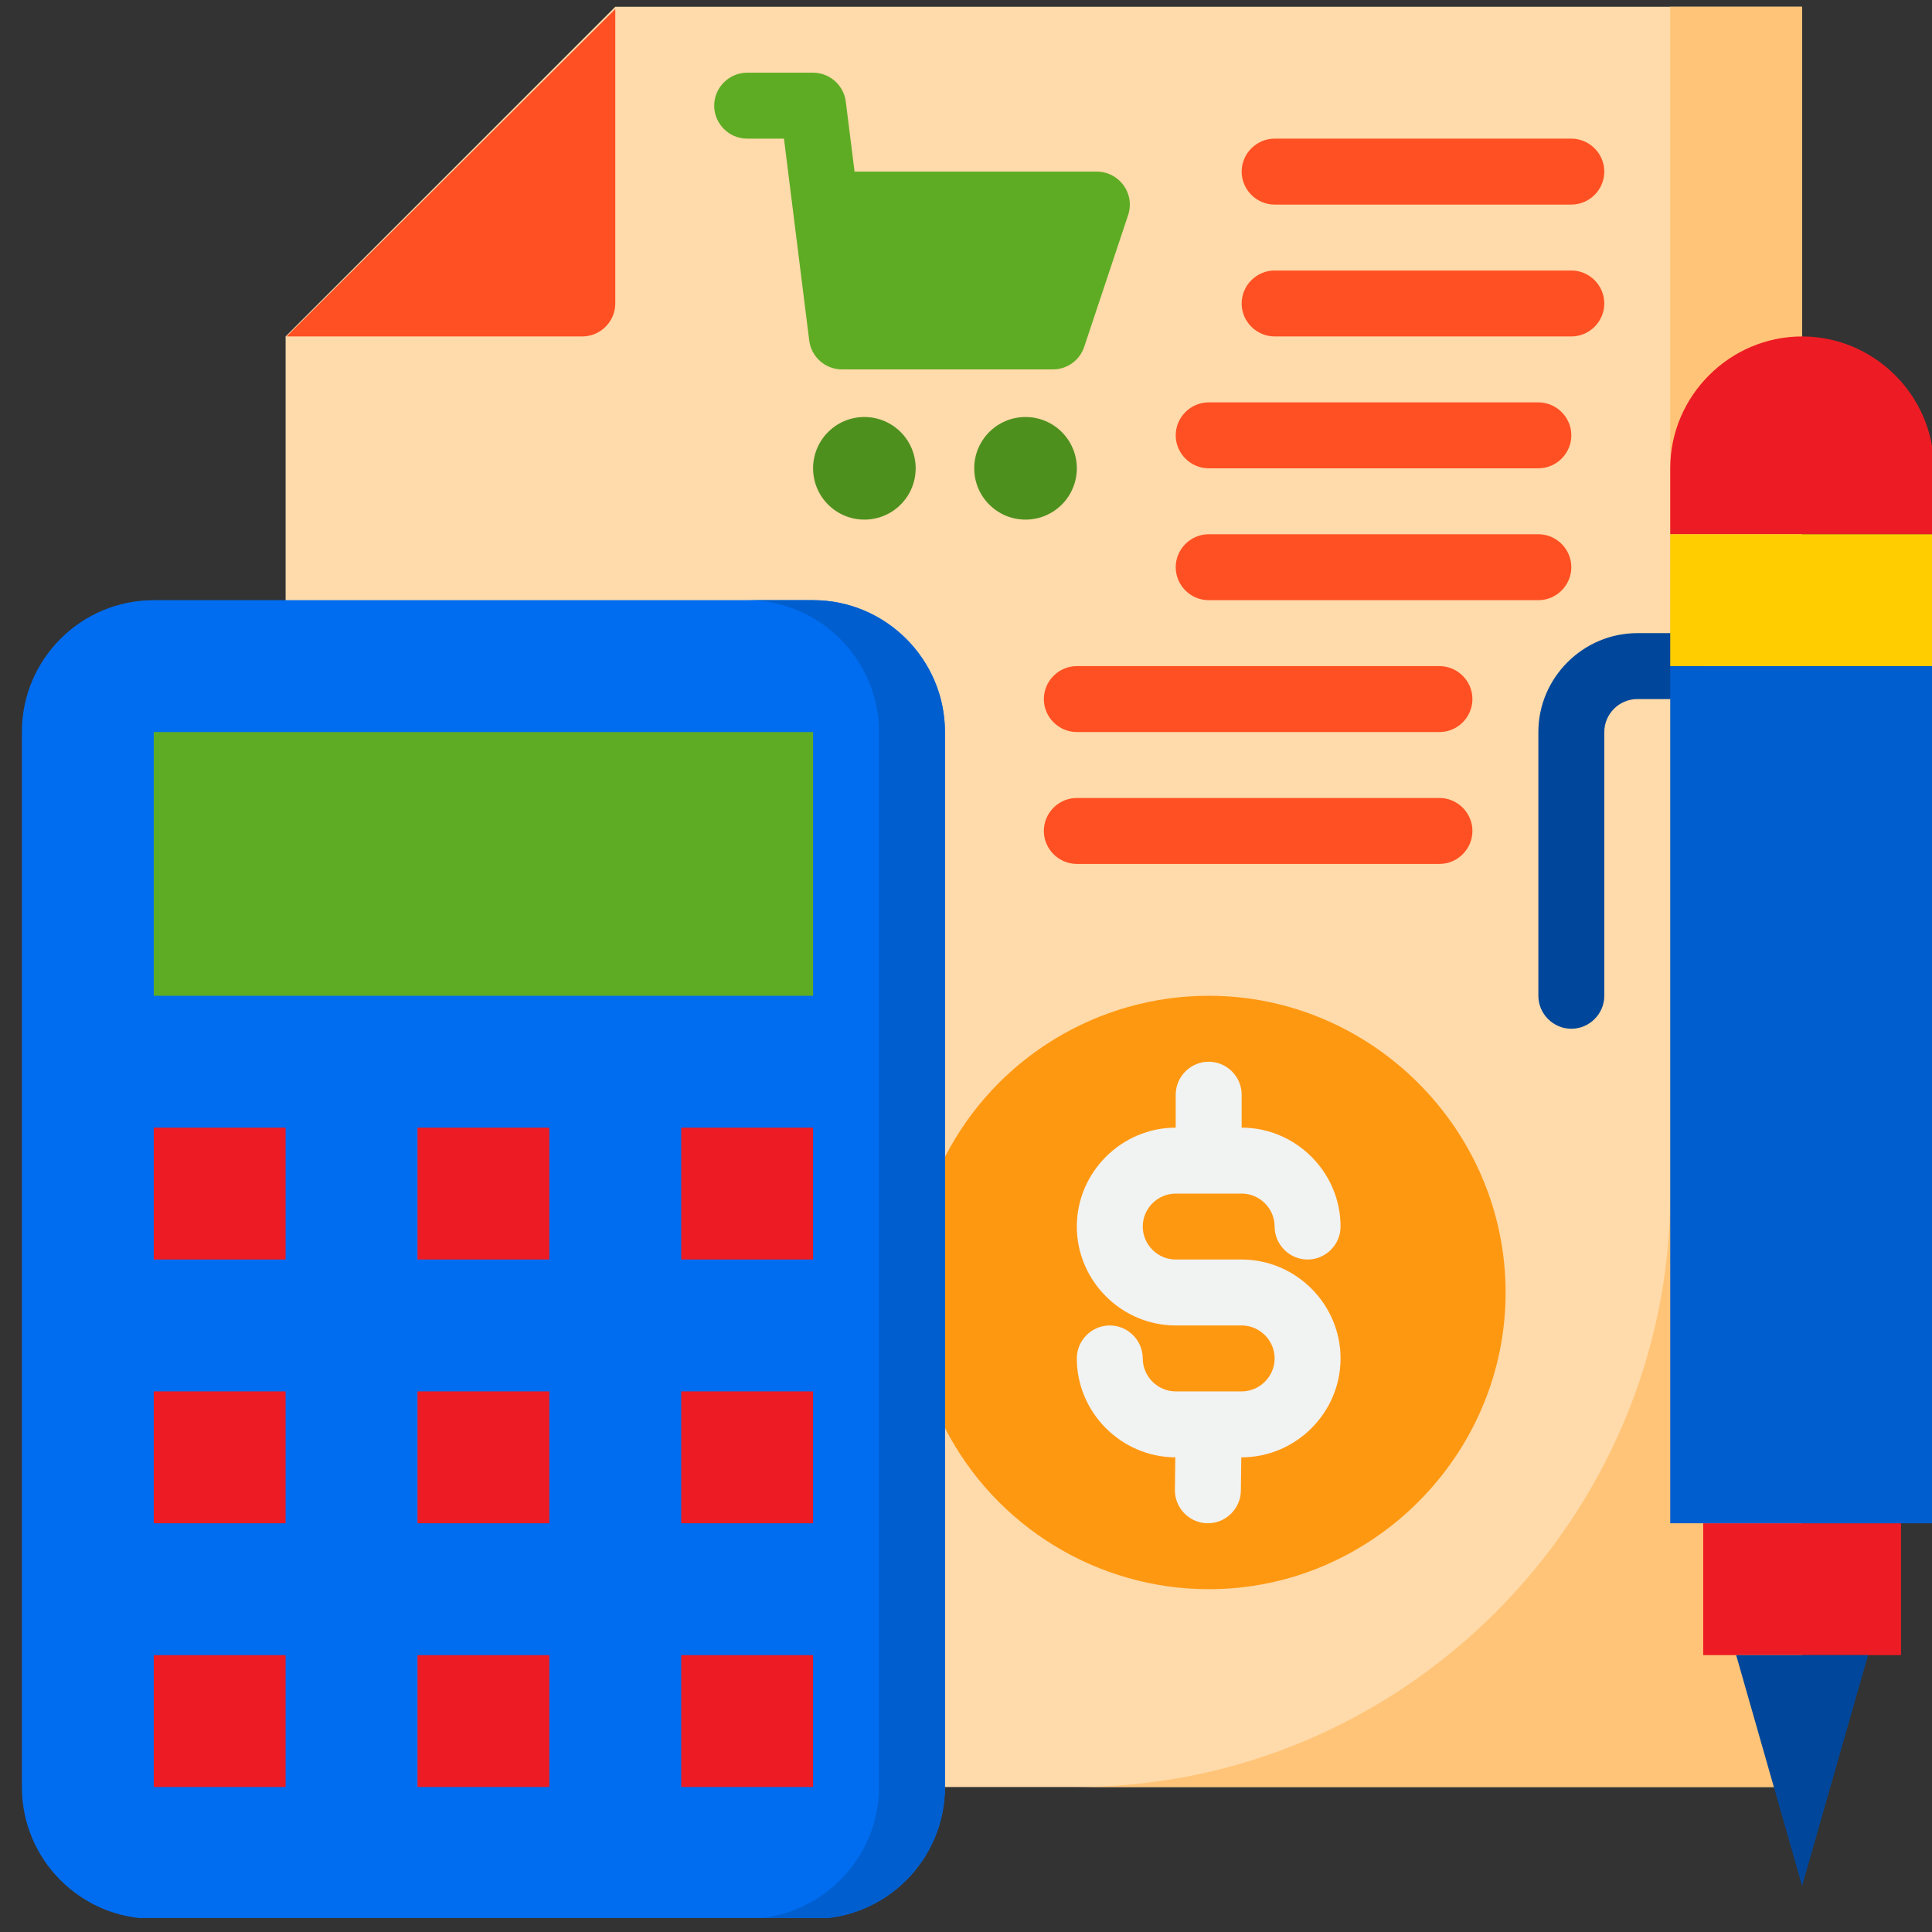 <?xml version="1.0" encoding="UTF-8" standalone="no"?>
<!DOCTYPE svg PUBLIC "-//W3C//DTD SVG 1.1//EN" "http://www.w3.org/Graphics/SVG/1.1/DTD/svg11.dtd">
<svg width="100%" height="100%" viewBox="0 0 101 101" version="1.1" xmlns="http://www.w3.org/2000/svg" xmlns:xlink="http://www.w3.org/1999/xlink" xml:space="preserve" xmlns:serif="http://www.serif.com/" style="fill-rule:evenodd;clip-rule:evenodd;stroke-linejoin:round;stroke-miterlimit:2;">
    <rect x="0" y="0" width="101" height="101" fill="#333333" stroke="none"/>
    <g transform="matrix(1,0,0,1,-219,-1322)">
        <g id="ico_03" transform="matrix(0.334,0,0,0.334,684.4,777.984)">
            <rect x="-1390" y="1629.85" width="299.152" height="299.152" style="fill:none;"/>
            <clipPath id="_clip1">
                <rect x="-1390" y="1629.85" width="299.152" height="299.152"/>
            </clipPath>
            <g clip-path="url(#_clip1)">
                <g transform="matrix(0.645,0,0,0.645,-1405.47,1614.37)">
                    <path d="M456,456L88,456L88,104L168,24L456,24L456,456Z" style="fill:rgb(255,218,170);fill-rule:nonzero;"/>
                </g>
                <g transform="matrix(0.645,0,0,0.645,-1405.47,1614.37)">
                    <path d="M424,24L424,312C424,390.996 358.996,456 280,456L456,456L456,24L424,24Z" style="fill:rgb(255,196,119);fill-rule:nonzero;"/>
                </g>
                <g transform="matrix(0.645,0,0,0.645,-1405.47,1614.37)">
                    <path d="M456,104C473.555,104 488,118.445 488,136L488,152L424,152L424,136C424,118.445 438.445,104 456,104Z" style="fill:rgb(237,28,36);fill-rule:nonzero;"/>
                </g>
                <g transform="matrix(0.645,0,0,0.645,-1405.47,1614.37)">
                    <rect x="432" y="392" width="48" height="32" style="fill:rgb(237,28,36);fill-rule:nonzero;"/>
                </g>
                <g transform="matrix(0.645,0,0,0.645,-1405.47,1614.37)">
                    <path d="M456,480L440,424L472,424L456,480Z" style="fill:rgb(0,71,155);fill-rule:nonzero;"/>
                </g>
                <g transform="matrix(0.645,0,0,0.645,-1405.47,1614.37)">
                    <path d="M312,264C285.057,264 260.286,279.142 248,303.12L248,368.88C260.31,392.861 285.097,408 312.054,408C351.552,408 384.054,375.498 384.054,336C384.054,296.502 351.552,264 312.054,264C312.036,264 312.018,264 312,264Z" style="fill:rgb(255,152,17);fill-rule:nonzero;"/>
                </g>
                <g transform="matrix(0.645,0,0,0.645,-1405.47,1614.37)">
                    <path d="M168,96L168,24.56L88.24,104L160,104C164.389,104 168,100.389 168,96Z" style="fill:rgb(255,80,35);fill-rule:nonzero;"/>
                </g>
                <g transform="matrix(0.645,0,0,0.645,-1405.47,1614.37)">
                    <circle cx="232" cy="136" r="8" style="fill:rgb(155,201,255);"/>
                </g>
                <g transform="matrix(0.645,0,0,0.645,-1405.47,1614.37)">
                    <circle cx="272" cy="136" r="8" style="fill:rgb(155,201,255);"/>
                </g>
                <g transform="matrix(0.645,0,0,0.645,-1405.47,1614.37)">
                    <path d="M248,200C248,182.339 233.661,168 216,168L56,168C38.339,168 24,182.339 24,200L24,456C24,473.661 38.339,488 56,488L216,488C233.661,488 248,473.661 248,456L248,200Z" style="fill:rgb(0,109,240);"/>
                </g>
                <g transform="matrix(0.645,0,0,0.645,-1405.47,1614.37)">
                    <path d="M216,168L200,168C217.555,168 232,182.445 232,200L232,456C232,473.555 217.555,488 200,488L216,488C233.555,488 248,473.555 248,456L248,200C248,182.445 233.555,168 216,168Z" style="fill:rgb(0,94,206);fill-rule:nonzero;"/>
                </g>
                <g transform="matrix(0.645,0,0,0.645,-1405.47,1614.37)">
                    <rect x="56" y="424" width="32" height="32" style="fill:rgb(237,28,36);fill-rule:nonzero;"/>
                    <rect x="56" y="360" width="32" height="32" style="fill:rgb(237,28,36);fill-rule:nonzero;"/>
                    <rect x="56" y="296" width="32" height="32" style="fill:rgb(237,28,36);fill-rule:nonzero;"/>
                    <rect x="120" y="296" width="32" height="32" style="fill:rgb(237,28,36);fill-rule:nonzero;"/>
                    <rect x="184" y="296" width="32" height="32" style="fill:rgb(237,28,36);fill-rule:nonzero;"/>
                    <rect x="184" y="360" width="32" height="32" style="fill:rgb(237,28,36);fill-rule:nonzero;"/>
                    <rect x="120" y="360" width="32" height="32" style="fill:rgb(237,28,36);fill-rule:nonzero;"/>
                    <rect x="120" y="424" width="32" height="32" style="fill:rgb(237,28,36);fill-rule:nonzero;"/>
                    <rect x="184" y="424" width="32" height="32" style="fill:rgb(237,28,36);fill-rule:nonzero;"/>
                </g>
                <g transform="matrix(0.645,0,0,0.645,-1405.47,1614.37)">
                    <rect x="56" y="200" width="160" height="64" style="fill:rgb(94,172,36);fill-rule:nonzero;"/>
                </g>
                <g transform="matrix(0.645,0,0,0.645,-1405.47,1614.37)">
                    <circle cx="228.448" cy="136" r="12.448" style="fill:rgb(78,144,30);"/>
                </g>
                <g transform="matrix(0.645,0,0,0.645,-1405.47,1614.37)">
                    <circle cx="267.552" cy="136" r="12.448" style="fill:rgb(78,144,30);"/>
                </g>
                <g transform="matrix(0.645,0,0,0.645,-1405.47,1614.37)">
                    <path d="M284.904,64L226.064,64L223.936,47.008C223.438,43.024 220.015,40.001 216,40L200,40C195.611,40 192,43.611 192,48C192,52.389 195.611,56 200,56L208.936,56L215.064,104.992C215.562,108.976 218.985,111.999 223,112L274.2,112C277.636,112.001 280.706,109.788 281.792,106.528L292.456,74.528C292.728,73.713 292.866,72.859 292.866,72C292.866,67.626 289.278,64.021 284.904,64Z" style="fill:rgb(94,172,36);fill-rule:nonzero;"/>
                </g>
                <g transform="matrix(0.645,0,0,0.645,-1405.47,1614.37)">
                    <path d="M320,360L304,360C299.611,360 296,356.389 296,352C296,347.611 292.389,344 288,344C283.611,344 280,347.611 280,352C280,365.13 290.774,375.947 303.904,376L303.8,383.904C303.747,388.29 307.31,391.943 311.696,392L311.808,392C316.158,392 319.751,388.453 319.808,384.104L319.912,376L320,376C333.166,376 344,365.166 344,352C344,338.834 333.166,328 320,328L304,328C299.611,328 296,324.389 296,320C296,315.611 299.611,312 304,312L320,312C324.389,312 328,315.611 328,320C328,324.389 331.611,328 336,328C340.389,328 344,324.389 344,320C344,306.834 333.166,296 320,296L320,288C320,283.611 316.389,280 312,280C307.611,280 304,283.611 304,288L304,296C290.834,296 280,306.834 280,320C280,333.166 290.834,344 304,344L320,344C324.389,344 328,347.611 328,352C328,356.389 324.389,360 320,360Z" style="fill:rgb(241,242,242);fill-rule:nonzero;"/>
                </g>
                <g transform="matrix(0.645,0,0,0.645,-1405.47,1614.37)">
                    <path d="M400,56L328,56C323.611,56 320,59.611 320,64C320,68.389 323.611,72 328,72L400,72C404.389,72 408,68.389 408,64C408,59.611 404.389,56 400,56Z" style="fill:rgb(255,80,35);fill-rule:nonzero;"/>
                </g>
                <g transform="matrix(0.645,0,0,0.645,-1405.47,1614.37)">
                    <path d="M408,96C408,91.611 404.389,88 400,88L328,88C323.611,88 320,91.611 320,96C320,100.389 323.611,104 328,104L400,104C404.389,104 408,100.389 408,96Z" style="fill:rgb(255,80,35);fill-rule:nonzero;"/>
                </g>
                <g transform="matrix(0.645,0,0,0.645,-1405.47,1614.37)">
                    <path d="M392,120L312,120C307.611,120 304,123.611 304,128C304,132.389 307.611,136 312,136L392,136C396.389,136 400,132.389 400,128C400,123.611 396.389,120 392,120Z" style="fill:rgb(255,80,35);fill-rule:nonzero;"/>
                </g>
                <g transform="matrix(0.645,0,0,0.645,-1405.47,1614.37)">
                    <path d="M400,160C400,155.611 396.389,152 392,152L312,152C307.611,152 304,155.611 304,160C304,164.389 307.611,168 312,168L392,168C396.389,168 400,164.389 400,160Z" style="fill:rgb(255,80,35);fill-rule:nonzero;"/>
                </g>
                <g transform="matrix(0.645,0,0,0.645,-1405.47,1614.37)">
                    <path d="M424,176L416,176C402.834,176 392,186.834 392,200L392,264C392,268.389 395.611,272 400,272C404.389,272 408,268.389 408,264L408,200C408,195.611 411.611,192 416,192L424,192C428.389,192 432,188.389 432,184C432,179.611 428.389,176 424,176Z" style="fill:rgb(0,71,155);fill-rule:nonzero;"/>
                </g>
                <g transform="matrix(0.645,0,0,0.645,-1405.47,1614.37)">
                    <path d="M368,184L280,184C275.611,184 272,187.611 272,192C272,196.389 275.611,200 280,200L368,200C372.389,200 376,196.389 376,192C376,187.611 372.389,184 368,184Z" style="fill:rgb(255,80,35);fill-rule:nonzero;"/>
                </g>
                <g transform="matrix(0.645,0,0,0.645,-1405.47,1614.37)">
                    <path d="M368,216L280,216C275.611,216 272,219.611 272,224C272,228.389 275.611,232 280,232L368,232C372.389,232 376,228.389 376,224C376,219.611 372.389,216 368,216Z" style="fill:rgb(255,80,35);fill-rule:nonzero;"/>
                </g>
                <g transform="matrix(0.645,0,0,0.645,-1405.47,1614.37)">
                    <rect x="424" y="152" width="64" height="32" style="fill:rgb(255,205,0);fill-rule:nonzero;"/>
                </g>
                <g transform="matrix(0.645,0,0,0.645,-1405.47,1614.37)">
                    <rect x="424" y="184" width="64" height="208" style="fill:rgb(0,94,206);fill-rule:nonzero;"/>
                </g>
            </g>
        </g>
    </g>
</svg>
